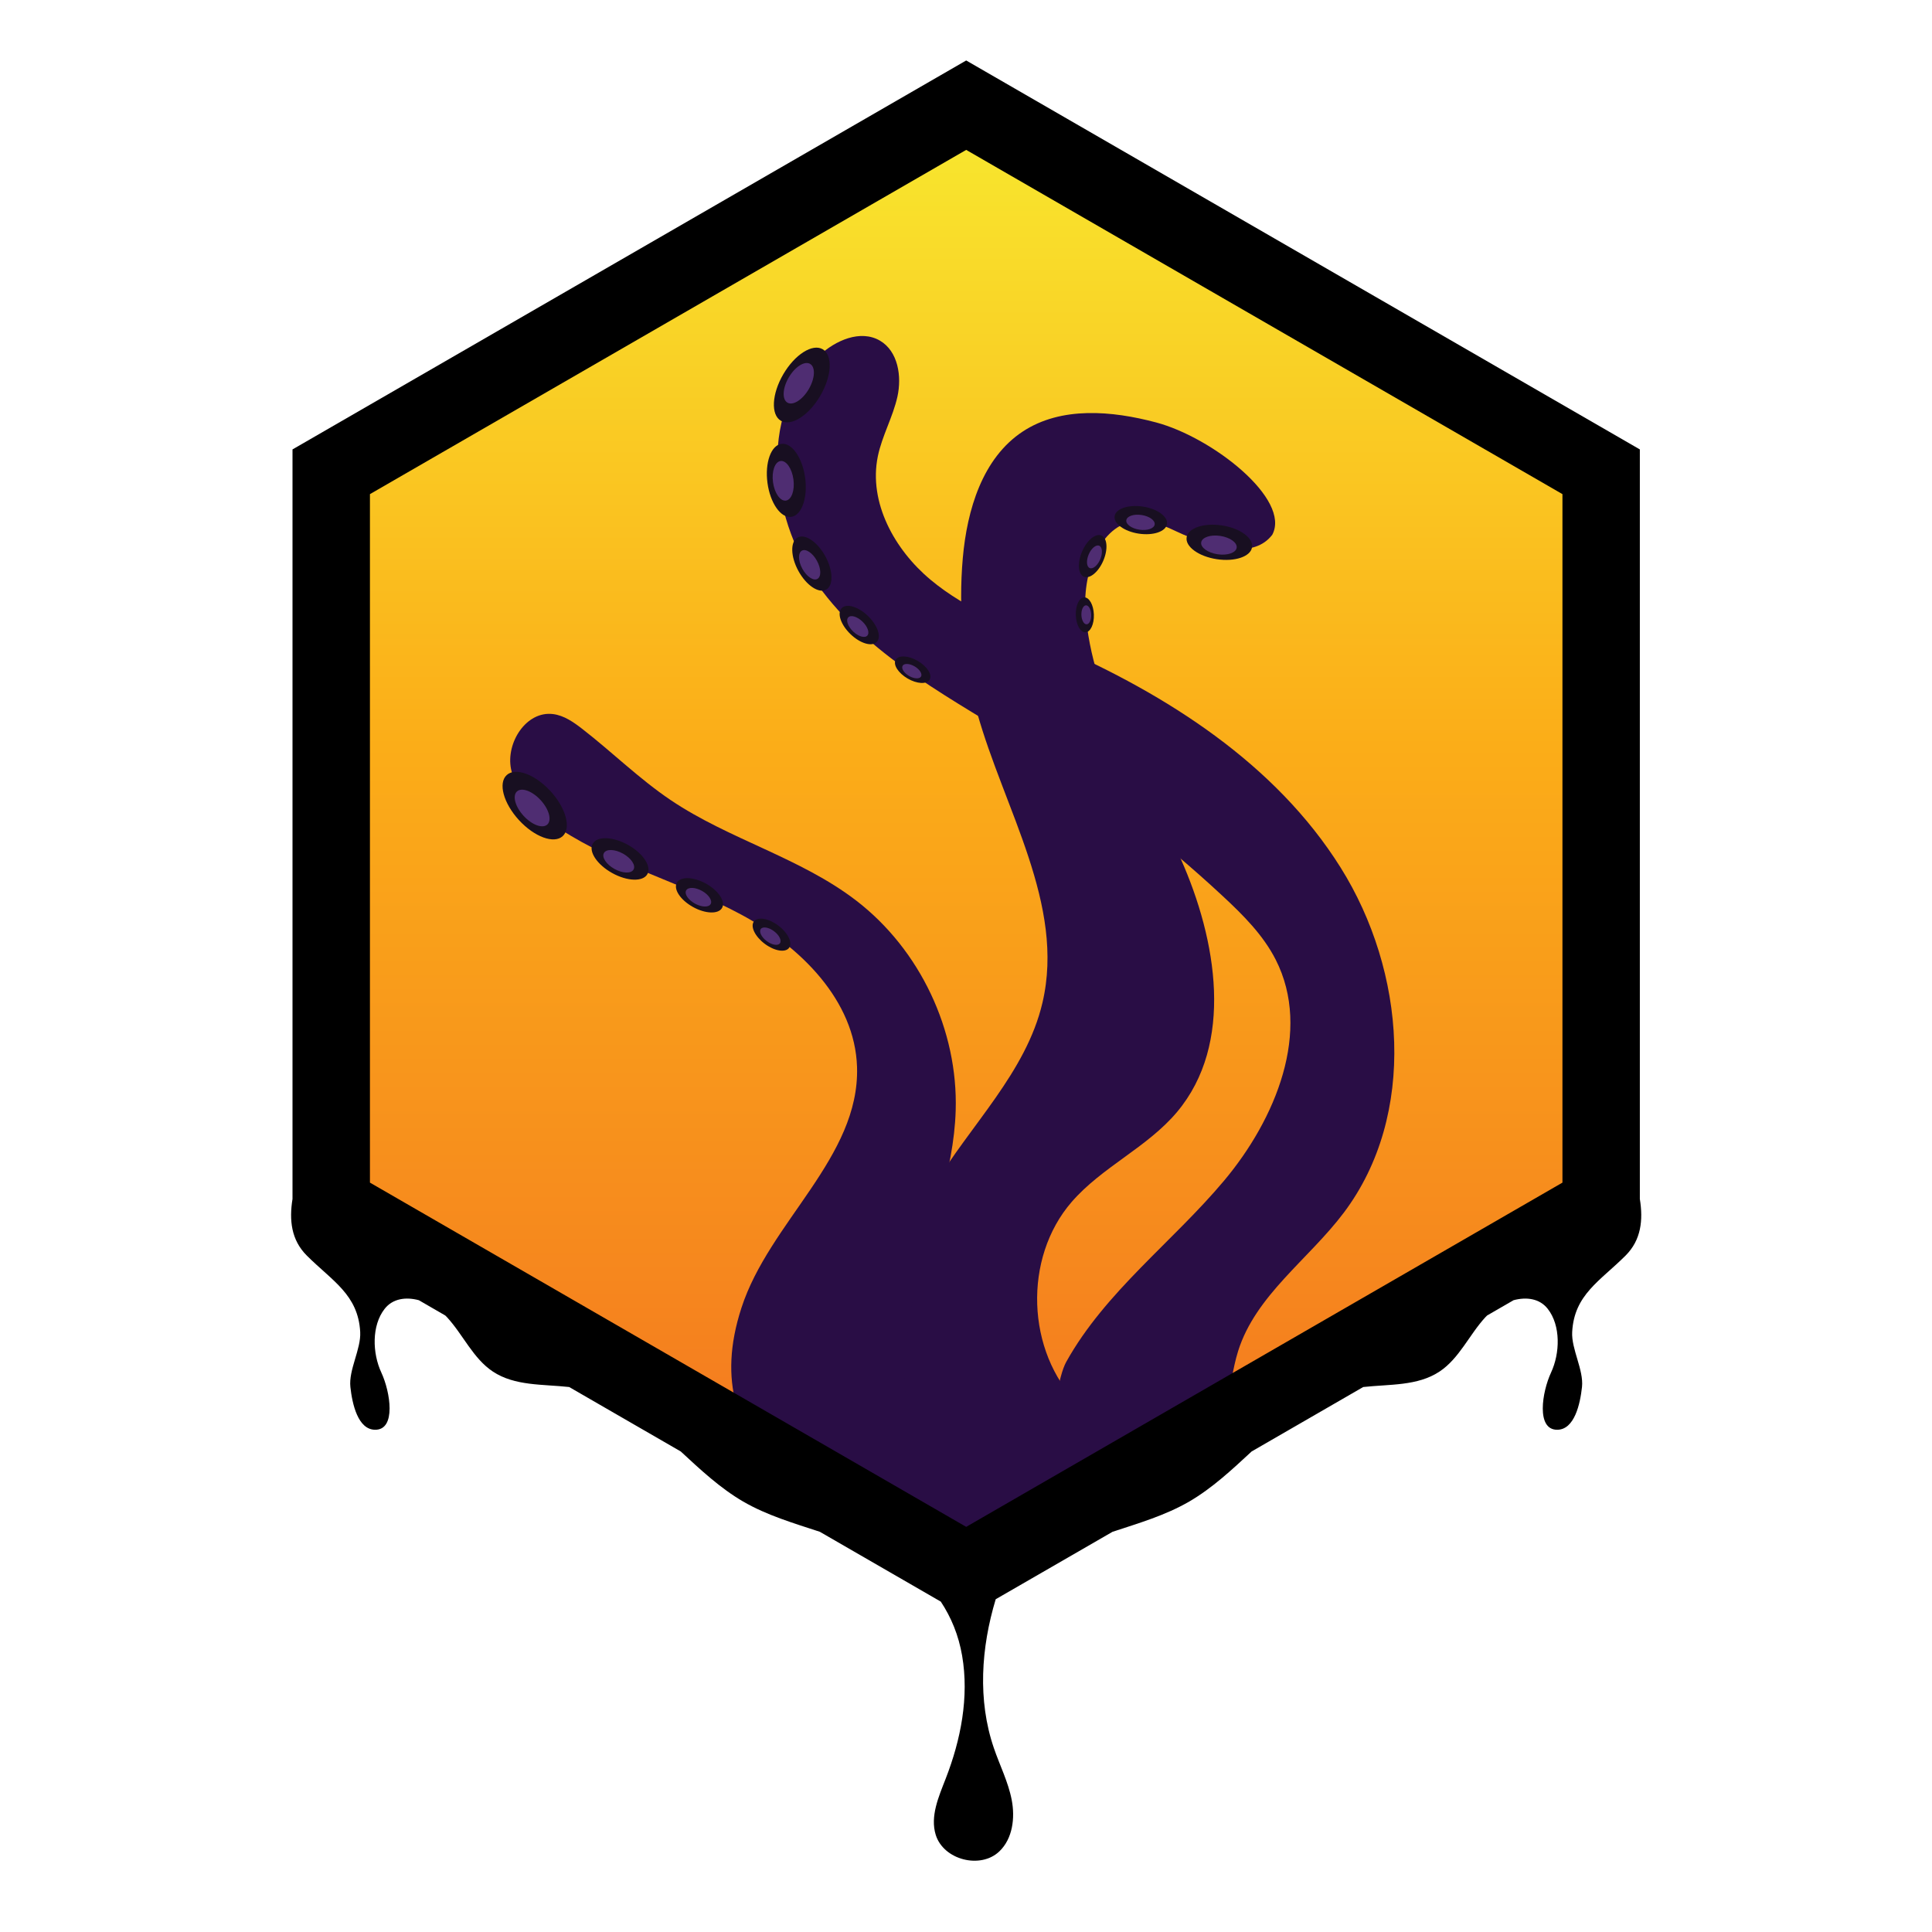 <?xml version="1.0" encoding="utf-8"?>
<!-- Generator: Adobe Illustrator 27.5.0, SVG Export Plug-In . SVG Version: 6.00 Build 0)  -->
<svg version="1.1" id="Layer_1" xmlns="http://www.w3.org/2000/svg" xmlns:xlink="http://www.w3.org/1999/xlink" x="0px" y="0px"
	 viewBox="0 0 500 500" style="enable-background:new 0 0 500 500;" xml:space="preserve">
<style type="text/css">
	.st0{fill:url(#SVGID_1_);}
	.st1{fill:#290D45;}
	.st2{fill:#180F21;}
	.st3{fill:#4F2D72;}
</style>
<linearGradient id="SVGID_1_" gradientUnits="userSpaceOnUse" x1="249.75" y1="26.772" x2="249.75" y2="408.484">
	<stop  offset="0" style="stop-color:#F8E92F"/>
	<stop  offset="0.436" style="stop-color:#FBAD18"/>
	<stop  offset="1" style="stop-color:#F37121"/>
</linearGradient>
<path class="st0" d="M249.75,26.77L84.46,122.2v190.86l165.29,95.43l165.29-95.43V122.2L249.75,26.77z"/>
<path class="st1" d="M241.59,307.11c9.49-15.95,23.97-29.54,28.2-47.62c5.94-25.36-9.93-50.04-16.93-75.13
	c-3.61-12.95-4.86-26.55-3.69-39.93c1.1-12.46,5.07-25.88,15.53-32.76c9.93-6.53,23.02-5.4,34.51-2.34
	c14.59,3.89,34.95,19.88,30.05,29.07c-4.8,6.26-14.57,3.24-21.41,0.61c-4.18-1.61-8.16-4.27-12.65-4.27
	c-10.28,0.01-15,13.14-14.28,23.4c1.61,23,15.28,43.08,24.66,64.13c9.38,21.06,13.86,47.87-0.97,65.52
	c-7.71,9.18-19.44,14.23-27.28,23.29c-12.57,14.52-11.75,38.73,1.77,52.37c3.17,3.2,7.03,6.01,8.77,10.16
	c2.71,6.47-0.83,14.2-6.37,18.51c-5.54,4.3-12.62,5.98-19.45,7.55C214.98,410.46,227.66,330.52,241.59,307.11z"/>
<path class="st1" d="M191.88,338.49c7.19-22.24,30.63-38.96,29.92-62.33c-0.52-17.26-14.66-31.2-29.86-39.4
	c-15.2-8.2-32.3-12.7-46.81-22.08c-5.84-3.77-11.53-8.86-12.88-15.68s3.96-15.06,10.87-14.2c2.84,0.35,5.3,2.08,7.56,3.83
	c7.75,6.01,14.78,12.97,22.92,18.45c15.12,10.18,33.55,14.89,48,26c16.5,12.69,26.37,33.55,25.73,54.35
	c-0.49,15.96-6.71,31.1-10.46,46.62c-3.75,15.52-4.7,33.09,4.26,46.3c4.96,7.31,13.05,14,12.12,22.78c-0.34,3.23-2.4,6.56-5.59,7.15
	c-2.66,0.49-5.24-0.99-7.53-2.41C214.03,391.75,179.38,376.89,191.88,338.49z"/>
<path class="st1" d="M275.95,352.44c10.11-18.15,27.47-30.96,40.83-46.87c13.36-15.92,22.8-38.72,13.36-57.23
	c-3.25-6.37-8.42-11.53-13.66-16.4c-15.6-14.51-32.58-27.55-50.62-38.88c-18.87-11.85-39.48-22.33-53.01-40.03
	s-17.12-45.66-0.91-60.95c4.24-4,10.76-6.86,15.79-3.92c4.68,2.74,5.7,9.21,4.52,14.51s-3.98,10.12-5.07,15.44
	c-2.44,11.92,4.32,24.16,13.67,31.95c9.35,7.8,20.99,12.16,32.14,17.03c29.03,12.68,57.1,30.56,73.94,57.4
	c16.84,26.83,19.9,64.05,0.84,89.36c-9.11,12.1-22.82,21.37-27.35,35.82c-1.46,4.67-1.86,9.65-3.61,14.23
	c-4.83,12.66-18.46,19.26-30.91,24.67C268.54,395.94,271.94,359.63,275.95,352.44z"/>
<ellipse transform="matrix(0.737 -0.676 0.676 0.737 -104.498 148.43)" class="st2" cx="138.38" cy="208.42" rx="5.54" ry="10.72"/>
<ellipse transform="matrix(0.737 -0.676 0.676 0.737 -105.09 148.139)" class="st3" cx="137.71" cy="209.04" rx="3" ry="5.81"/>
<ellipse transform="matrix(0.505 -0.863 0.863 0.505 16.755 228.422)" class="st2" cx="207.51" cy="99.6" rx="10.72" ry="5.54"/>
<ellipse transform="matrix(0.505 -0.863 0.863 0.505 16.763 227.517)" class="st3" cx="206.72" cy="99.15" rx="5.81" ry="3"/>
<ellipse transform="matrix(0.991 -0.133 0.133 0.991 -14.715 28.125)" class="st2" cx="203.5" cy="124.38" rx="4.92" ry="9.53"/>
<ellipse transform="matrix(0.991 -0.133 0.133 0.991 -14.736 28.02)" class="st3" cx="202.7" cy="124.49" rx="2.67" ry="5.17"/>
<ellipse transform="matrix(0.877 -0.48 0.48 0.877 -44.245 118.76)" class="st2" cx="210.16" cy="145.92" rx="3.97" ry="7.69"/>
<ellipse transform="matrix(0.877 -0.48 0.48 0.877 -44.465 118.524)" class="st3" cx="209.59" cy="146.23" rx="2.15" ry="4.17"/>
<ellipse transform="matrix(0.695 -0.72 0.72 0.695 -48.533 209.28)" class="st2" cx="222.17" cy="161.79" rx="3.26" ry="6.3"/>
<ellipse transform="matrix(0.695 -0.72 0.72 0.695 -48.923 209.13)" class="st3" cx="221.8" cy="162.17" rx="1.76" ry="3.41"/>
<ellipse transform="matrix(0.505 -0.863 0.863 0.505 -32.627 289.664)" class="st2" cx="236.21" cy="173.28" rx="2.63" ry="5.09"/>
<ellipse transform="matrix(0.505 -0.863 0.863 0.505 -33.057 289.661)" class="st3" cx="235.99" cy="173.65" rx="1.43" ry="2.76"/>
<ellipse transform="matrix(0.15 -0.989 0.989 0.15 129.416 431.232)" class="st2" cx="315.41" cy="140.38" rx="4.42" ry="8.56"/>
<ellipse transform="matrix(0.15 -0.989 0.989 0.15 128.614 431.734)" class="st3" cx="315.3" cy="141.1" rx="2.4" ry="4.64"/>
<ellipse transform="matrix(0.15 -0.989 0.989 0.15 117.825 406.263)" class="st2" cx="295.1" cy="134.63" rx="3.54" ry="6.85"/>
<ellipse transform="matrix(0.15 -0.989 0.989 0.15 117.184 406.666)" class="st3" cx="295.01" cy="135.21" rx="1.92" ry="3.71"/>
<ellipse transform="matrix(0.392 -0.92 0.92 0.392 39.658 347.623)" class="st2" cx="282.69" cy="143.82" rx="5.79" ry="2.99"/>
<ellipse transform="matrix(0.392 -0.92 0.92 0.392 39.756 348.156)" class="st3" cx="283.14" cy="144.02" rx="3.14" ry="1.62"/>
<ellipse transform="matrix(0.999 -0.035 0.035 0.999 -5.47 10.076)" class="st2" cx="280.94" cy="159.04" rx="2.34" ry="4.53"/>
<ellipse transform="matrix(0.999 -0.035 0.035 0.999 -5.47 10.09)" class="st3" cx="281.32" cy="159.03" rx="1.27" ry="2.46"/>
<ellipse transform="matrix(0.485 -0.874 0.874 0.485 -111.685 254.847)" class="st2" cx="160.59" cy="222.27" rx="4.18" ry="8.1"/>
<ellipse transform="matrix(0.485 -0.874 0.874 0.485 -112.381 254.865)" class="st3" cx="160.25" cy="222.87" rx="2.27" ry="4.39"/>
<ellipse transform="matrix(0.485 -0.874 0.874 0.485 -109.317 277.671)" class="st2" cx="181.15" cy="231.67" rx="3.46" ry="6.7"/>
<ellipse transform="matrix(0.485 -0.874 0.874 0.485 -109.894 277.686)" class="st3" cx="180.88" cy="232.17" rx="1.88" ry="3.63"/>
<ellipse transform="matrix(0.601 -0.799 0.799 0.601 -113.475 256.204)" class="st2" cx="199.71" cy="241.69" rx="2.94" ry="5.69"/>
<ellipse transform="matrix(0.601 -0.799 0.799 0.601 -113.899 256.127)" class="st3" cx="199.42" cy="242.07" rx="1.59" ry="3.09"/>
<path d="M424.39,310.29V116.31L250.05,15.65L75.7,116.31v193.98c-0.88,5.47-0.35,10.61,3.7,14.65c6.61,6.6,13.29,10.1,13.82,19.78
	c0.24,4.43-3.03,9.82-2.54,14.24c0.48,4.41,1.95,11.02,6.39,11.06c5.52,0.05,3.95-9.79,1.62-14.8c-2.33-5-2.55-12.16,0.86-16.5
	c2.1-2.68,5.51-3.12,8.84-2.23l6.85,3.96c0.14,0.14,0.3,0.28,0.43,0.43c4.19,4.54,6.75,10.68,11.9,14.09
	c5.67,3.75,12.88,3.24,19.73,3.99l28.88,16.68c5.11,4.74,10.25,9.53,16.15,12.96c6.17,3.58,13.05,5.59,19.85,7.83l31.3,18.07
	c2.69,4.08,4.6,8.66,5.52,14.01c1.83,10.68-0.33,21.73-4.26,31.82c-1.82,4.68-4.06,9.74-2.57,14.54c2.02,6.48,11.6,8.95,16.49,4.24
	c3.42-3.29,4.07-8.63,3.17-13.29c-0.9-4.67-3.1-8.96-4.63-13.46c-4.22-12.35-3.3-25.93,0.49-38.48l30.23-17.45
	c6.8-2.24,13.68-4.25,19.85-7.83c5.9-3.43,11.04-8.22,16.15-12.96l28.88-16.68c6.85-0.75,14.06-0.24,19.73-3.99
	c5.15-3.41,7.71-9.55,11.9-14.09c0.14-0.15,0.29-0.29,0.43-0.43l6.85-3.96c3.34-0.89,6.74-0.45,8.84,2.23
	c3.41,4.34,3.19,11.5,0.86,16.5c-2.33,5-3.91,14.85,1.62,14.8c4.44-0.04,5.91-6.65,6.39-11.06c0.48-4.41-2.78-9.81-2.54-14.24
	c0.52-9.68,7.21-13.18,13.82-19.78C424.74,320.9,425.27,315.76,424.39,310.29z M250.05,395.15L95.74,306.06V127.88l154.31-89.09
	l154.31,89.09v178.18L250.05,395.15z"/>
</svg>
